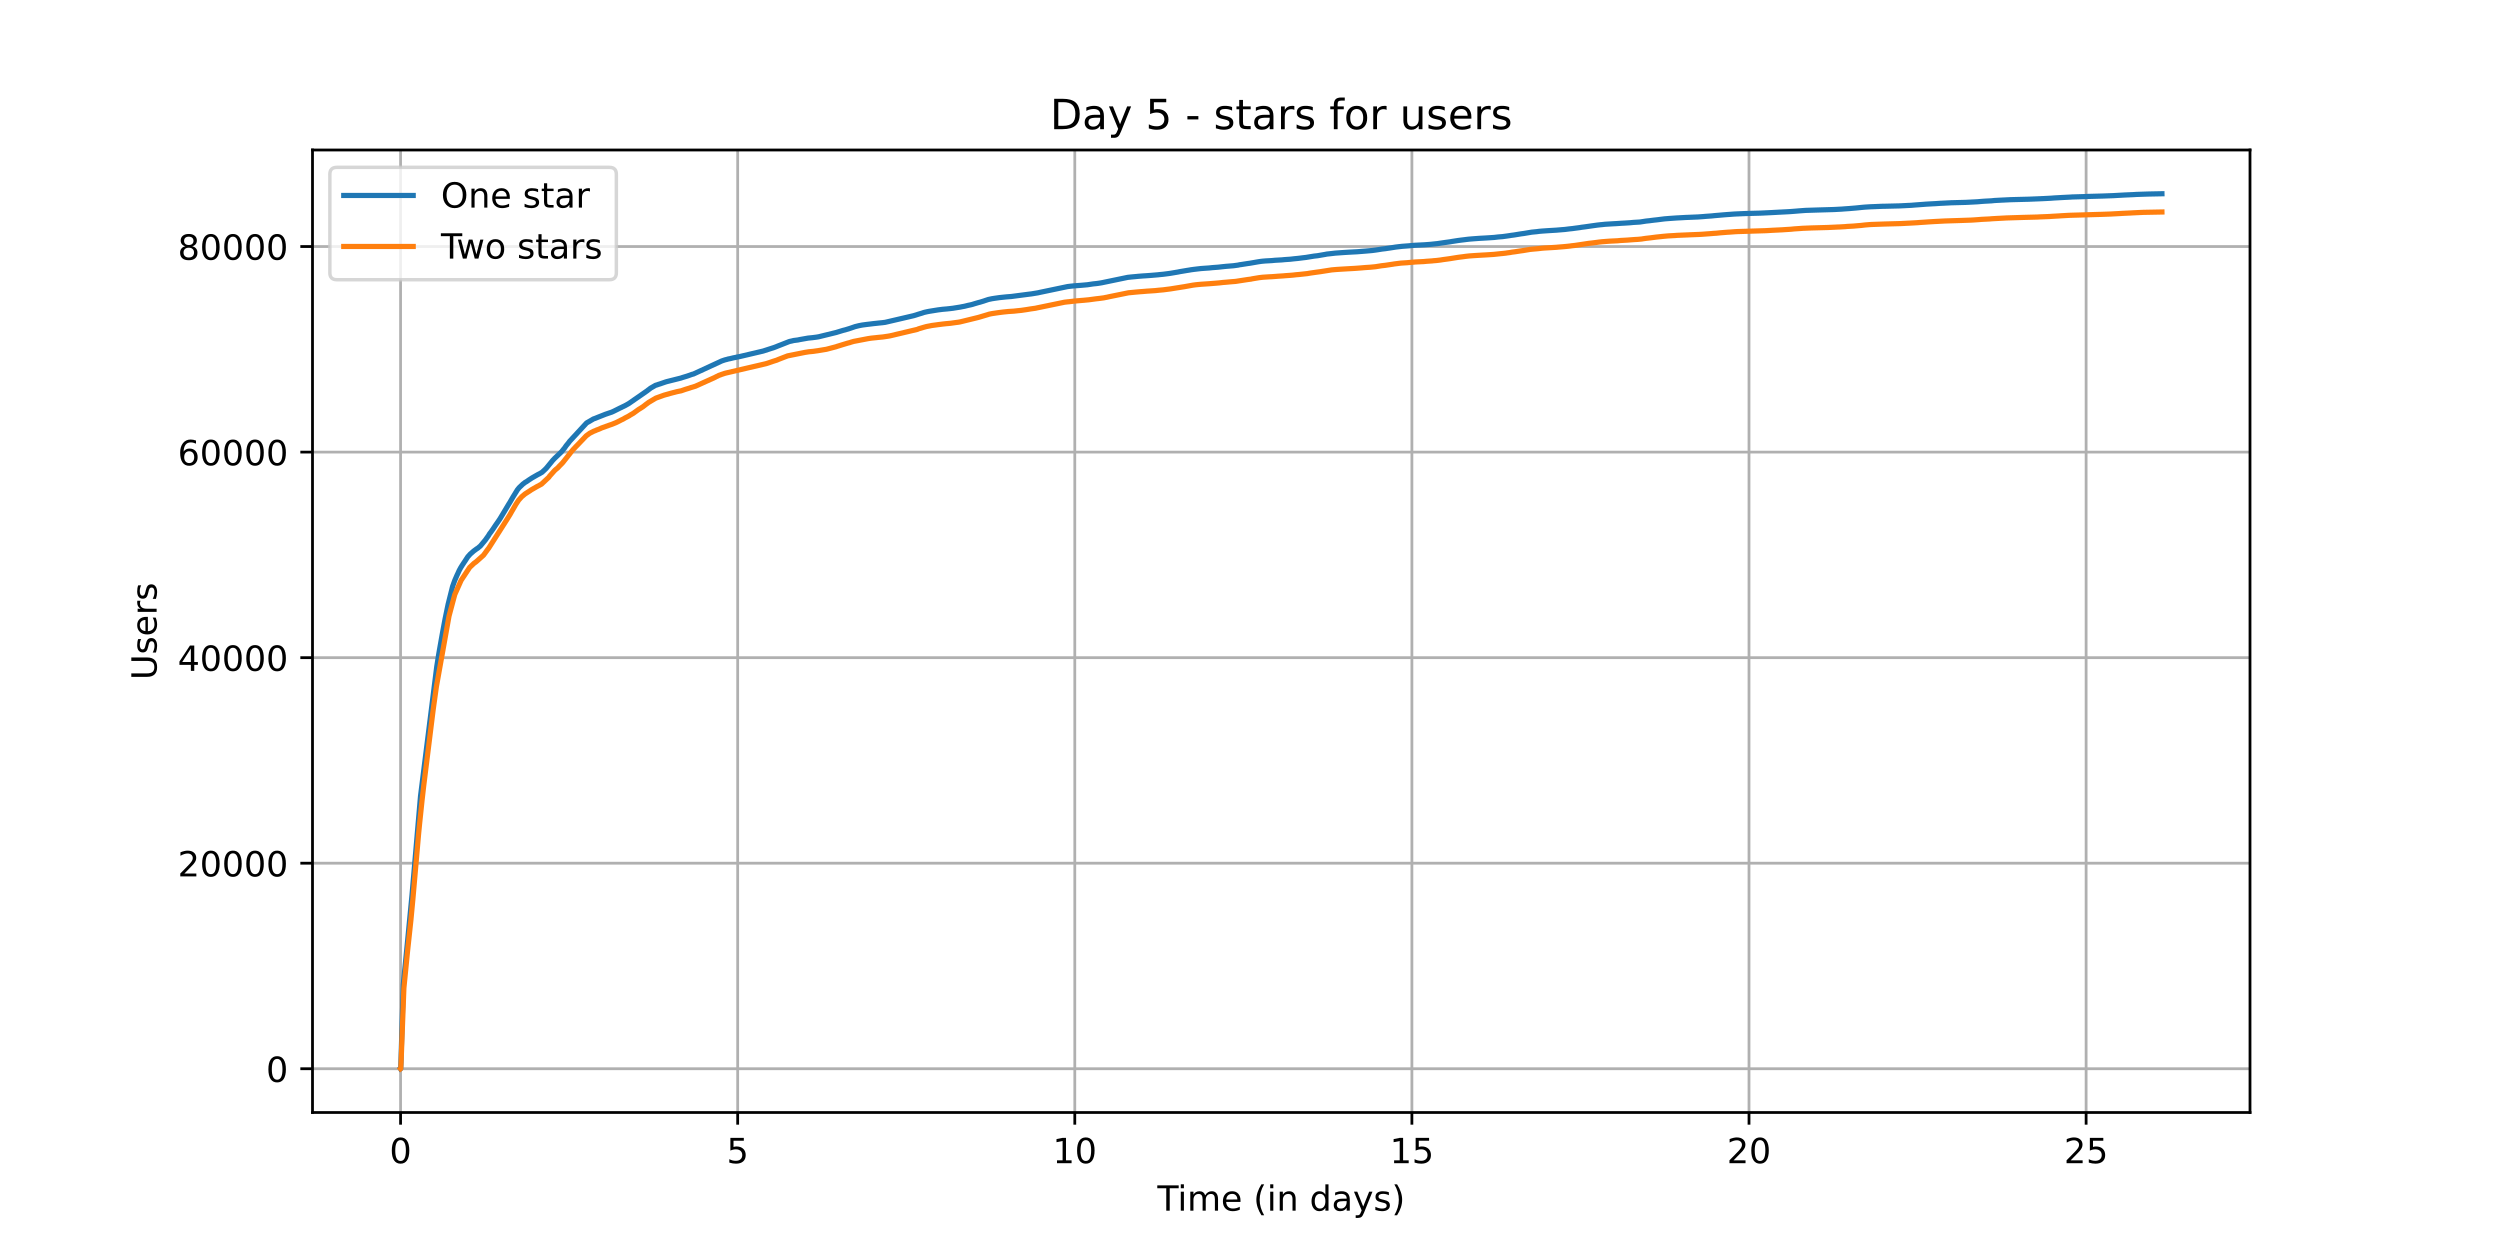 <?xml version="1.0" encoding="utf-8" standalone="no"?>
<!DOCTYPE svg PUBLIC "-//W3C//DTD SVG 1.1//EN"
  "http://www.w3.org/Graphics/SVG/1.1/DTD/svg11.dtd">
<!-- Created with matplotlib (https://matplotlib.org/) -->
<svg height="360pt" version="1.1" viewBox="0 0 720 360" width="720pt" xmlns="http://www.w3.org/2000/svg" xmlns:xlink="http://www.w3.org/1999/xlink">
 <defs>
  <style type="text/css">*{stroke-linecap:butt;stroke-linejoin:round;}</style>
 </defs>
 <g id="figure_1">
  <g id="patch_1">
   <path d="M 0 360 
L 720 360 
L 720 0 
L 0 0 
z
" style="fill:#ffffff;"/>
  </g>
  <g id="axes_1">
   <g id="patch_2">
    <path d="M 90 320.4 
L 648 320.4 
L 648 43.2 
L 90 43.2 
z
" style="fill:#ffffff;"/>
   </g>
   <g id="matplotlib.axis_1">
    <g id="xtick_1">
     <g id="line2d_1">
      <path clip-path="url(#p1c7a16e530)" d="M 115.364 320.4 
L 115.364 43.2 
" style="fill:none;stroke:#b0b0b0;stroke-linecap:square;stroke-width:0.8;"/>
     </g>
     <g id="line2d_2">
      <defs>
       <path d="M 0 0 
L 0 3.5 
" id="m816dfa9d46" style="stroke:#000000;stroke-width:0.8;"/>
      </defs>
      <g>
       <use style="stroke:#000000;stroke-width:0.8;" x="115.364" xlink:href="#m816dfa9d46" y="320.4"/>
      </g>
     </g>
     <g id="text_1">
      <!-- 0 -->
      <g transform="translate(112.182 334.998)scale(0.1 -0.1)">
       <defs>
        <path d="M 31.781 66.406 
Q 24.172 66.406 20.328 58.906 
Q 16.5 51.422 16.5 36.375 
Q 16.5 21.391 20.328 13.891 
Q 24.172 6.391 31.781 6.391 
Q 39.453 6.391 43.281 13.891 
Q 47.125 21.391 47.125 36.375 
Q 47.125 51.422 43.281 58.906 
Q 39.453 66.406 31.781 66.406 
z
M 31.781 74.219 
Q 44.047 74.219 50.516 64.516 
Q 56.984 54.828 56.984 36.375 
Q 56.984 17.969 50.516 8.266 
Q 44.047 -1.422 31.781 -1.422 
Q 19.531 -1.422 13.062 8.266 
Q 6.594 17.969 6.594 36.375 
Q 6.594 54.828 13.062 64.516 
Q 19.531 74.219 31.781 74.219 
z
" id="DejaVuSans-48"/>
       </defs>
       <use xlink:href="#DejaVuSans-48"/>
      </g>
     </g>
    </g>
    <g id="xtick_2">
     <g id="line2d_3">
      <path clip-path="url(#p1c7a16e530)" d="M 212.451 320.4 
L 212.451 43.2 
" style="fill:none;stroke:#b0b0b0;stroke-linecap:square;stroke-width:0.8;"/>
     </g>
     <g id="line2d_4">
      <g>
       <use style="stroke:#000000;stroke-width:0.8;" x="212.451" xlink:href="#m816dfa9d46" y="320.4"/>
      </g>
     </g>
     <g id="text_2">
      <!-- 5 -->
      <g transform="translate(209.27 334.998)scale(0.1 -0.1)">
       <defs>
        <path d="M 10.797 72.906 
L 49.516 72.906 
L 49.516 64.594 
L 19.828 64.594 
L 19.828 46.734 
Q 21.969 47.469 24.109 47.828 
Q 26.266 48.188 28.422 48.188 
Q 40.625 48.188 47.75 41.5 
Q 54.891 34.812 54.891 23.391 
Q 54.891 11.625 47.562 5.094 
Q 40.234 -1.422 26.906 -1.422 
Q 22.312 -1.422 17.547 -0.641 
Q 12.797 0.141 7.719 1.703 
L 7.719 11.625 
Q 12.109 9.234 16.797 8.062 
Q 21.484 6.891 26.703 6.891 
Q 35.156 6.891 40.078 11.328 
Q 45.016 15.766 45.016 23.391 
Q 45.016 31 40.078 35.438 
Q 35.156 39.891 26.703 39.891 
Q 22.75 39.891 18.812 39.016 
Q 14.891 38.141 10.797 36.281 
z
" id="DejaVuSans-53"/>
       </defs>
       <use xlink:href="#DejaVuSans-53"/>
      </g>
     </g>
    </g>
    <g id="xtick_3">
     <g id="line2d_5">
      <path clip-path="url(#p1c7a16e530)" d="M 309.539 320.4 
L 309.539 43.2 
" style="fill:none;stroke:#b0b0b0;stroke-linecap:square;stroke-width:0.8;"/>
     </g>
     <g id="line2d_6">
      <g>
       <use style="stroke:#000000;stroke-width:0.8;" x="309.539" xlink:href="#m816dfa9d46" y="320.4"/>
      </g>
     </g>
     <g id="text_3">
      <!-- 10 -->
      <g transform="translate(303.176 334.998)scale(0.1 -0.1)">
       <defs>
        <path d="M 12.406 8.297 
L 28.516 8.297 
L 28.516 63.922 
L 10.984 60.406 
L 10.984 69.391 
L 28.422 72.906 
L 38.281 72.906 
L 38.281 8.297 
L 54.391 8.297 
L 54.391 0 
L 12.406 0 
z
" id="DejaVuSans-49"/>
       </defs>
       <use xlink:href="#DejaVuSans-49"/>
       <use x="63.623" xlink:href="#DejaVuSans-48"/>
      </g>
     </g>
    </g>
    <g id="xtick_4">
     <g id="line2d_7">
      <path clip-path="url(#p1c7a16e530)" d="M 406.626 320.4 
L 406.626 43.2 
" style="fill:none;stroke:#b0b0b0;stroke-linecap:square;stroke-width:0.8;"/>
     </g>
     <g id="line2d_8">
      <g>
       <use style="stroke:#000000;stroke-width:0.8;" x="406.626" xlink:href="#m816dfa9d46" y="320.4"/>
      </g>
     </g>
     <g id="text_4">
      <!-- 15 -->
      <g transform="translate(400.263 334.998)scale(0.1 -0.1)">
       <use xlink:href="#DejaVuSans-49"/>
       <use x="63.623" xlink:href="#DejaVuSans-53"/>
      </g>
     </g>
    </g>
    <g id="xtick_5">
     <g id="line2d_9">
      <path clip-path="url(#p1c7a16e530)" d="M 503.713 320.4 
L 503.713 43.2 
" style="fill:none;stroke:#b0b0b0;stroke-linecap:square;stroke-width:0.8;"/>
     </g>
     <g id="line2d_10">
      <g>
       <use style="stroke:#000000;stroke-width:0.8;" x="503.713" xlink:href="#m816dfa9d46" y="320.4"/>
      </g>
     </g>
     <g id="text_5">
      <!-- 20 -->
      <g transform="translate(497.351 334.998)scale(0.1 -0.1)">
       <defs>
        <path d="M 19.188 8.297 
L 53.609 8.297 
L 53.609 0 
L 7.328 0 
L 7.328 8.297 
Q 12.938 14.109 22.625 23.891 
Q 32.328 33.688 34.812 36.531 
Q 39.547 41.844 41.422 45.531 
Q 43.312 49.219 43.312 52.781 
Q 43.312 58.594 39.234 62.25 
Q 35.156 65.922 28.609 65.922 
Q 23.969 65.922 18.812 64.312 
Q 13.672 62.703 7.812 59.422 
L 7.812 69.391 
Q 13.766 71.781 18.938 73 
Q 24.125 74.219 28.422 74.219 
Q 39.75 74.219 46.484 68.547 
Q 53.219 62.891 53.219 53.422 
Q 53.219 48.922 51.531 44.891 
Q 49.859 40.875 45.406 35.406 
Q 44.188 33.984 37.641 27.219 
Q 31.109 20.453 19.188 8.297 
z
" id="DejaVuSans-50"/>
       </defs>
       <use xlink:href="#DejaVuSans-50"/>
       <use x="63.623" xlink:href="#DejaVuSans-48"/>
      </g>
     </g>
    </g>
    <g id="xtick_6">
     <g id="line2d_11">
      <path clip-path="url(#p1c7a16e530)" d="M 600.801 320.4 
L 600.801 43.2 
" style="fill:none;stroke:#b0b0b0;stroke-linecap:square;stroke-width:0.8;"/>
     </g>
     <g id="line2d_12">
      <g>
       <use style="stroke:#000000;stroke-width:0.8;" x="600.801" xlink:href="#m816dfa9d46" y="320.4"/>
      </g>
     </g>
     <g id="text_6">
      <!-- 25 -->
      <g transform="translate(594.438 334.998)scale(0.1 -0.1)">
       <use xlink:href="#DejaVuSans-50"/>
       <use x="63.623" xlink:href="#DejaVuSans-53"/>
      </g>
     </g>
    </g>
    <g id="text_7">
     <!-- Time (in days) -->
     <g transform="translate(333.327 348.677)scale(0.1 -0.1)">
      <defs>
       <path d="M -0.297 72.906 
L 61.375 72.906 
L 61.375 64.594 
L 35.5 64.594 
L 35.5 0 
L 25.594 0 
L 25.594 64.594 
L -0.297 64.594 
z
" id="DejaVuSans-84"/>
       <path d="M 9.422 54.688 
L 18.406 54.688 
L 18.406 0 
L 9.422 0 
z
M 9.422 75.984 
L 18.406 75.984 
L 18.406 64.594 
L 9.422 64.594 
z
" id="DejaVuSans-105"/>
       <path d="M 52 44.188 
Q 55.375 50.25 60.062 53.125 
Q 64.75 56 71.094 56 
Q 79.641 56 84.281 50.016 
Q 88.922 44.047 88.922 33.016 
L 88.922 0 
L 79.891 0 
L 79.891 32.719 
Q 79.891 40.578 77.094 44.375 
Q 74.312 48.188 68.609 48.188 
Q 61.625 48.188 57.562 43.547 
Q 53.516 38.922 53.516 30.906 
L 53.516 0 
L 44.484 0 
L 44.484 32.719 
Q 44.484 40.625 41.703 44.406 
Q 38.922 48.188 33.109 48.188 
Q 26.219 48.188 22.156 43.531 
Q 18.109 38.875 18.109 30.906 
L 18.109 0 
L 9.078 0 
L 9.078 54.688 
L 18.109 54.688 
L 18.109 46.188 
Q 21.188 51.219 25.484 53.609 
Q 29.781 56 35.688 56 
Q 41.656 56 45.828 52.969 
Q 50 49.953 52 44.188 
z
" id="DejaVuSans-109"/>
       <path d="M 56.203 29.594 
L 56.203 25.203 
L 14.891 25.203 
Q 15.484 15.922 20.484 11.062 
Q 25.484 6.203 34.422 6.203 
Q 39.594 6.203 44.453 7.469 
Q 49.312 8.734 54.109 11.281 
L 54.109 2.781 
Q 49.266 0.734 44.188 -0.344 
Q 39.109 -1.422 33.891 -1.422 
Q 20.797 -1.422 13.156 6.188 
Q 5.516 13.812 5.516 26.812 
Q 5.516 40.234 12.766 48.109 
Q 20.016 56 32.328 56 
Q 43.359 56 49.781 48.891 
Q 56.203 41.797 56.203 29.594 
z
M 47.219 32.234 
Q 47.125 39.594 43.094 43.984 
Q 39.062 48.391 32.422 48.391 
Q 24.906 48.391 20.391 44.141 
Q 15.875 39.891 15.188 32.172 
z
" id="DejaVuSans-101"/>
       <path id="DejaVuSans-32"/>
       <path d="M 31 75.875 
Q 24.469 64.656 21.281 53.656 
Q 18.109 42.672 18.109 31.391 
Q 18.109 20.125 21.312 9.062 
Q 24.516 -2 31 -13.188 
L 23.188 -13.188 
Q 15.875 -1.703 12.234 9.375 
Q 8.594 20.453 8.594 31.391 
Q 8.594 42.281 12.203 53.312 
Q 15.828 64.359 23.188 75.875 
z
" id="DejaVuSans-40"/>
       <path d="M 54.891 33.016 
L 54.891 0 
L 45.906 0 
L 45.906 32.719 
Q 45.906 40.484 42.875 44.328 
Q 39.844 48.188 33.797 48.188 
Q 26.516 48.188 22.312 43.547 
Q 18.109 38.922 18.109 30.906 
L 18.109 0 
L 9.078 0 
L 9.078 54.688 
L 18.109 54.688 
L 18.109 46.188 
Q 21.344 51.125 25.703 53.562 
Q 30.078 56 35.797 56 
Q 45.219 56 50.047 50.172 
Q 54.891 44.344 54.891 33.016 
z
" id="DejaVuSans-110"/>
       <path d="M 45.406 46.391 
L 45.406 75.984 
L 54.391 75.984 
L 54.391 0 
L 45.406 0 
L 45.406 8.203 
Q 42.578 3.328 38.25 0.953 
Q 33.938 -1.422 27.875 -1.422 
Q 17.969 -1.422 11.734 6.484 
Q 5.516 14.406 5.516 27.297 
Q 5.516 40.188 11.734 48.094 
Q 17.969 56 27.875 56 
Q 33.938 56 38.25 53.625 
Q 42.578 51.266 45.406 46.391 
z
M 14.797 27.297 
Q 14.797 17.391 18.875 11.75 
Q 22.953 6.109 30.078 6.109 
Q 37.203 6.109 41.297 11.75 
Q 45.406 17.391 45.406 27.297 
Q 45.406 37.203 41.297 42.844 
Q 37.203 48.484 30.078 48.484 
Q 22.953 48.484 18.875 42.844 
Q 14.797 37.203 14.797 27.297 
z
" id="DejaVuSans-100"/>
       <path d="M 34.281 27.484 
Q 23.391 27.484 19.188 25 
Q 14.984 22.516 14.984 16.5 
Q 14.984 11.719 18.141 8.906 
Q 21.297 6.109 26.703 6.109 
Q 34.188 6.109 38.703 11.406 
Q 43.219 16.703 43.219 25.484 
L 43.219 27.484 
z
M 52.203 31.203 
L 52.203 0 
L 43.219 0 
L 43.219 8.297 
Q 40.141 3.328 35.547 0.953 
Q 30.953 -1.422 24.312 -1.422 
Q 15.922 -1.422 10.953 3.297 
Q 6 8.016 6 15.922 
Q 6 25.141 12.172 29.828 
Q 18.359 34.516 30.609 34.516 
L 43.219 34.516 
L 43.219 35.406 
Q 43.219 41.609 39.141 45 
Q 35.062 48.391 27.688 48.391 
Q 23 48.391 18.547 47.266 
Q 14.109 46.141 10.016 43.891 
L 10.016 52.203 
Q 14.938 54.109 19.578 55.047 
Q 24.219 56 28.609 56 
Q 40.484 56 46.344 49.844 
Q 52.203 43.703 52.203 31.203 
z
" id="DejaVuSans-97"/>
       <path d="M 32.172 -5.078 
Q 28.375 -14.844 24.75 -17.812 
Q 21.141 -20.797 15.094 -20.797 
L 7.906 -20.797 
L 7.906 -13.281 
L 13.188 -13.281 
Q 16.891 -13.281 18.938 -11.516 
Q 21 -9.766 23.484 -3.219 
L 25.094 0.875 
L 2.984 54.688 
L 12.5 54.688 
L 29.594 11.922 
L 46.688 54.688 
L 56.203 54.688 
z
" id="DejaVuSans-121"/>
       <path d="M 44.281 53.078 
L 44.281 44.578 
Q 40.484 46.531 36.375 47.5 
Q 32.281 48.484 27.875 48.484 
Q 21.188 48.484 17.844 46.438 
Q 14.5 44.391 14.5 40.281 
Q 14.5 37.156 16.891 35.375 
Q 19.281 33.594 26.516 31.984 
L 29.594 31.297 
Q 39.156 29.25 43.188 25.516 
Q 47.219 21.781 47.219 15.094 
Q 47.219 7.469 41.188 3.016 
Q 35.156 -1.422 24.609 -1.422 
Q 20.219 -1.422 15.453 -0.562 
Q 10.688 0.297 5.422 2 
L 5.422 11.281 
Q 10.406 8.688 15.234 7.391 
Q 20.062 6.109 24.812 6.109 
Q 31.156 6.109 34.562 8.281 
Q 37.984 10.453 37.984 14.406 
Q 37.984 18.062 35.516 20.016 
Q 33.062 21.969 24.703 23.781 
L 21.578 24.516 
Q 13.234 26.266 9.516 29.906 
Q 5.812 33.547 5.812 39.891 
Q 5.812 47.609 11.281 51.797 
Q 16.75 56 26.812 56 
Q 31.781 56 36.172 55.266 
Q 40.578 54.547 44.281 53.078 
z
" id="DejaVuSans-115"/>
       <path d="M 8.016 75.875 
L 15.828 75.875 
Q 23.141 64.359 26.781 53.312 
Q 30.422 42.281 30.422 31.391 
Q 30.422 20.453 26.781 9.375 
Q 23.141 -1.703 15.828 -13.188 
L 8.016 -13.188 
Q 14.5 -2 17.703 9.062 
Q 20.906 20.125 20.906 31.391 
Q 20.906 42.672 17.703 53.656 
Q 14.5 64.656 8.016 75.875 
z
" id="DejaVuSans-41"/>
      </defs>
      <use xlink:href="#DejaVuSans-84"/>
      <use x="57.959" xlink:href="#DejaVuSans-105"/>
      <use x="85.742" xlink:href="#DejaVuSans-109"/>
      <use x="183.154" xlink:href="#DejaVuSans-101"/>
      <use x="244.678" xlink:href="#DejaVuSans-32"/>
      <use x="276.465" xlink:href="#DejaVuSans-40"/>
      <use x="315.479" xlink:href="#DejaVuSans-105"/>
      <use x="343.262" xlink:href="#DejaVuSans-110"/>
      <use x="406.641" xlink:href="#DejaVuSans-32"/>
      <use x="438.428" xlink:href="#DejaVuSans-100"/>
      <use x="501.904" xlink:href="#DejaVuSans-97"/>
      <use x="563.184" xlink:href="#DejaVuSans-121"/>
      <use x="622.363" xlink:href="#DejaVuSans-115"/>
      <use x="674.463" xlink:href="#DejaVuSans-41"/>
     </g>
    </g>
   </g>
   <g id="matplotlib.axis_2">
    <g id="ytick_1">
     <g id="line2d_13">
      <path clip-path="url(#p1c7a16e530)" d="M 90 307.8 
L 648 307.8 
" style="fill:none;stroke:#b0b0b0;stroke-linecap:square;stroke-width:0.8;"/>
     </g>
     <g id="line2d_14">
      <defs>
       <path d="M 0 0 
L -3.5 0 
" id="m4d53b24091" style="stroke:#000000;stroke-width:0.8;"/>
      </defs>
      <g>
       <use style="stroke:#000000;stroke-width:0.8;" x="90" xlink:href="#m4d53b24091" y="307.8"/>
      </g>
     </g>
     <g id="text_8">
      <!-- 0 -->
      <g transform="translate(76.638 311.599)scale(0.1 -0.1)">
       <use xlink:href="#DejaVuSans-48"/>
      </g>
     </g>
    </g>
    <g id="ytick_2">
     <g id="line2d_15">
      <path clip-path="url(#p1c7a16e530)" d="M 90 248.601 
L 648 248.601 
" style="fill:none;stroke:#b0b0b0;stroke-linecap:square;stroke-width:0.8;"/>
     </g>
     <g id="line2d_16">
      <g>
       <use style="stroke:#000000;stroke-width:0.8;" x="90" xlink:href="#m4d53b24091" y="248.601"/>
      </g>
     </g>
     <g id="text_9">
      <!-- 20000 -->
      <g transform="translate(51.188 252.401)scale(0.1 -0.1)">
       <use xlink:href="#DejaVuSans-50"/>
       <use x="63.623" xlink:href="#DejaVuSans-48"/>
       <use x="127.246" xlink:href="#DejaVuSans-48"/>
       <use x="190.869" xlink:href="#DejaVuSans-48"/>
       <use x="254.492" xlink:href="#DejaVuSans-48"/>
      </g>
     </g>
    </g>
    <g id="ytick_3">
     <g id="line2d_17">
      <path clip-path="url(#p1c7a16e530)" d="M 90 189.403 
L 648 189.403 
" style="fill:none;stroke:#b0b0b0;stroke-linecap:square;stroke-width:0.8;"/>
     </g>
     <g id="line2d_18">
      <g>
       <use style="stroke:#000000;stroke-width:0.8;" x="90" xlink:href="#m4d53b24091" y="189.403"/>
      </g>
     </g>
     <g id="text_10">
      <!-- 40000 -->
      <g transform="translate(51.188 193.202)scale(0.1 -0.1)">
       <defs>
        <path d="M 37.797 64.312 
L 12.891 25.391 
L 37.797 25.391 
z
M 35.203 72.906 
L 47.609 72.906 
L 47.609 25.391 
L 58.016 25.391 
L 58.016 17.188 
L 47.609 17.188 
L 47.609 0 
L 37.797 0 
L 37.797 17.188 
L 4.891 17.188 
L 4.891 26.703 
z
" id="DejaVuSans-52"/>
       </defs>
       <use xlink:href="#DejaVuSans-52"/>
       <use x="63.623" xlink:href="#DejaVuSans-48"/>
       <use x="127.246" xlink:href="#DejaVuSans-48"/>
       <use x="190.869" xlink:href="#DejaVuSans-48"/>
       <use x="254.492" xlink:href="#DejaVuSans-48"/>
      </g>
     </g>
    </g>
    <g id="ytick_4">
     <g id="line2d_19">
      <path clip-path="url(#p1c7a16e530)" d="M 90 130.204 
L 648 130.204 
" style="fill:none;stroke:#b0b0b0;stroke-linecap:square;stroke-width:0.8;"/>
     </g>
     <g id="line2d_20">
      <g>
       <use style="stroke:#000000;stroke-width:0.8;" x="90" xlink:href="#m4d53b24091" y="130.204"/>
      </g>
     </g>
     <g id="text_11">
      <!-- 60000 -->
      <g transform="translate(51.188 134.003)scale(0.1 -0.1)">
       <defs>
        <path d="M 33.016 40.375 
Q 26.375 40.375 22.484 35.828 
Q 18.609 31.297 18.609 23.391 
Q 18.609 15.531 22.484 10.953 
Q 26.375 6.391 33.016 6.391 
Q 39.656 6.391 43.531 10.953 
Q 47.406 15.531 47.406 23.391 
Q 47.406 31.297 43.531 35.828 
Q 39.656 40.375 33.016 40.375 
z
M 52.594 71.297 
L 52.594 62.312 
Q 48.875 64.062 45.094 64.984 
Q 41.312 65.922 37.594 65.922 
Q 27.828 65.922 22.672 59.328 
Q 17.531 52.734 16.797 39.406 
Q 19.672 43.656 24.016 45.922 
Q 28.375 48.188 33.594 48.188 
Q 44.578 48.188 50.953 41.516 
Q 57.328 34.859 57.328 23.391 
Q 57.328 12.156 50.688 5.359 
Q 44.047 -1.422 33.016 -1.422 
Q 20.359 -1.422 13.672 8.266 
Q 6.984 17.969 6.984 36.375 
Q 6.984 53.656 15.188 63.938 
Q 23.391 74.219 37.203 74.219 
Q 40.922 74.219 44.703 73.484 
Q 48.484 72.75 52.594 71.297 
z
" id="DejaVuSans-54"/>
       </defs>
       <use xlink:href="#DejaVuSans-54"/>
       <use x="63.623" xlink:href="#DejaVuSans-48"/>
       <use x="127.246" xlink:href="#DejaVuSans-48"/>
       <use x="190.869" xlink:href="#DejaVuSans-48"/>
       <use x="254.492" xlink:href="#DejaVuSans-48"/>
      </g>
     </g>
    </g>
    <g id="ytick_5">
     <g id="line2d_21">
      <path clip-path="url(#p1c7a16e530)" d="M 90 71.005 
L 648 71.005 
" style="fill:none;stroke:#b0b0b0;stroke-linecap:square;stroke-width:0.8;"/>
     </g>
     <g id="line2d_22">
      <g>
       <use style="stroke:#000000;stroke-width:0.8;" x="90" xlink:href="#m4d53b24091" y="71.005"/>
      </g>
     </g>
     <g id="text_12">
      <!-- 80000 -->
      <g transform="translate(51.188 74.804)scale(0.1 -0.1)">
       <defs>
        <path d="M 31.781 34.625 
Q 24.75 34.625 20.719 30.859 
Q 16.703 27.094 16.703 20.516 
Q 16.703 13.922 20.719 10.156 
Q 24.75 6.391 31.781 6.391 
Q 38.812 6.391 42.859 10.172 
Q 46.922 13.969 46.922 20.516 
Q 46.922 27.094 42.891 30.859 
Q 38.875 34.625 31.781 34.625 
z
M 21.922 38.812 
Q 15.578 40.375 12.031 44.719 
Q 8.5 49.078 8.5 55.328 
Q 8.5 64.062 14.719 69.141 
Q 20.953 74.219 31.781 74.219 
Q 42.672 74.219 48.875 69.141 
Q 55.078 64.062 55.078 55.328 
Q 55.078 49.078 51.531 44.719 
Q 48 40.375 41.703 38.812 
Q 48.828 37.156 52.797 32.312 
Q 56.781 27.484 56.781 20.516 
Q 56.781 9.906 50.312 4.234 
Q 43.844 -1.422 31.781 -1.422 
Q 19.734 -1.422 13.25 4.234 
Q 6.781 9.906 6.781 20.516 
Q 6.781 27.484 10.781 32.312 
Q 14.797 37.156 21.922 38.812 
z
M 18.312 54.391 
Q 18.312 48.734 21.844 45.562 
Q 25.391 42.391 31.781 42.391 
Q 38.141 42.391 41.719 45.562 
Q 45.312 48.734 45.312 54.391 
Q 45.312 60.062 41.719 63.234 
Q 38.141 66.406 31.781 66.406 
Q 25.391 66.406 21.844 63.234 
Q 18.312 60.062 18.312 54.391 
z
" id="DejaVuSans-56"/>
       </defs>
       <use xlink:href="#DejaVuSans-56"/>
       <use x="63.623" xlink:href="#DejaVuSans-48"/>
       <use x="127.246" xlink:href="#DejaVuSans-48"/>
       <use x="190.869" xlink:href="#DejaVuSans-48"/>
       <use x="254.492" xlink:href="#DejaVuSans-48"/>
      </g>
     </g>
    </g>
    <g id="text_13">
     <!-- Users -->
     <g transform="translate(45.108 195.801)rotate(-90)scale(0.1 -0.1)">
      <defs>
       <path d="M 8.688 72.906 
L 18.609 72.906 
L 18.609 28.609 
Q 18.609 16.891 22.844 11.734 
Q 27.094 6.594 36.625 6.594 
Q 46.094 6.594 50.344 11.734 
Q 54.594 16.891 54.594 28.609 
L 54.594 72.906 
L 64.5 72.906 
L 64.5 27.391 
Q 64.5 13.141 57.438 5.859 
Q 50.391 -1.422 36.625 -1.422 
Q 22.797 -1.422 15.734 5.859 
Q 8.688 13.141 8.688 27.391 
z
" id="DejaVuSans-85"/>
       <path d="M 41.109 46.297 
Q 39.594 47.172 37.812 47.578 
Q 36.031 48 33.891 48 
Q 26.266 48 22.188 43.047 
Q 18.109 38.094 18.109 28.812 
L 18.109 0 
L 9.078 0 
L 9.078 54.688 
L 18.109 54.688 
L 18.109 46.188 
Q 20.953 51.172 25.484 53.578 
Q 30.031 56 36.531 56 
Q 37.453 56 38.578 55.875 
Q 39.703 55.766 41.062 55.516 
z
" id="DejaVuSans-114"/>
      </defs>
      <use xlink:href="#DejaVuSans-85"/>
      <use x="73.193" xlink:href="#DejaVuSans-115"/>
      <use x="125.293" xlink:href="#DejaVuSans-101"/>
      <use x="186.816" xlink:href="#DejaVuSans-114"/>
      <use x="227.93" xlink:href="#DejaVuSans-115"/>
     </g>
    </g>
   </g>
   <g id="line2d_23">
    <path clip-path="url(#p1c7a16e530)" d="M 115.364 307.8 
L 115.391 307.785 
L 115.445 306.616 
L 116.152 283.546 
L 117.429 270.558 
L 118.656 257.81 
L 121.111 229.288 
L 125.78 192.031 
L 126.322 188.595 
L 126.487 187.638 
L 127.275 183.178 
L 127.635 181.201 
L 128.155 178.395 
L 129.049 174.073 
L 130.334 168.932 
L 130.574 168.257 
L 130.975 167.15 
L 131.643 165.608 
L 131.697 165.501 
L 131.884 165.107 
L 132.231 164.338 
L 132.365 164.086 
L 132.638 163.577 
L 133.086 162.849 
L 134.77 160.289 
L 134.868 160.2 
L 135.188 159.845 
L 135.442 159.552 
L 135.642 159.392 
L 136.416 158.705 
L 137.357 158.015 
L 137.558 157.906 
L 138.132 157.42 
L 138.333 157.264 
L 139.816 155.479 
L 140.137 155.02 
L 140.671 154.277 
L 140.992 153.732 
L 141.366 153.253 
L 141.767 152.682 
L 141.941 152.436 
L 142.729 151.252 
L 143.237 150.527 
L 143.517 150.127 
L 144.012 149.387 
L 144.186 149.097 
L 146.644 144.995 
L 146.791 144.776 
L 147.7 143.198 
L 149.023 141.052 
L 149.263 140.765 
L 149.504 140.457 
L 150.613 139.403 
L 151.014 139.11 
L 151.241 138.918 
L 151.602 138.729 
L 152.35 138.205 
L 152.938 137.826 
L 153.205 137.651 
L 154.782 136.745 
L 155.09 136.577 
L 155.29 136.491 
L 156.105 136.017 
L 157.094 135.097 
L 157.415 134.756 
L 158.911 132.93 
L 159.112 132.67 
L 159.766 131.977 
L 161.704 130.13 
L 162.4 129.257 
L 162.574 129.067 
L 163.041 128.378 
L 163.282 128.088 
L 163.683 127.602 
L 164.071 127.078 
L 168.936 121.812 
L 170.607 120.842 
L 170.874 120.673 
L 171.289 120.528 
L 171.583 120.418 
L 172.171 120.176 
L 174.429 119.285 
L 174.749 119.181 
L 175.178 119.03 
L 176.168 118.699 
L 176.517 118.539 
L 176.758 118.429 
L 178.698 117.458 
L 178.925 117.364 
L 179.112 117.26 
L 179.78 116.943 
L 179.994 116.837 
L 181.064 116.239 
L 186.437 112.512 
L 186.784 112.225 
L 187.038 112.065 
L 187.292 111.835 
L 188.803 110.964 
L 189.204 110.855 
L 189.632 110.695 
L 190.006 110.588 
L 190.26 110.503 
L 190.568 110.393 
L 191.704 110.002 
L 192.078 109.893 
L 196.1 108.883 
L 196.528 108.733 
L 197.931 108.306 
L 199.308 107.818 
L 199.735 107.708 
L 207.516 104.118 
L 207.85 103.961 
L 208.786 103.644 
L 209.414 103.488 
L 209.762 103.381 
L 210.203 103.307 
L 210.644 103.197 
L 211.245 103.052 
L 211.807 102.946 
L 212.394 102.807 
L 213.01 102.697 
L 219.768 101.108 
L 222.965 100.072 
L 223.62 99.823 
L 223.793 99.746 
L 224.382 99.512 
L 224.596 99.435 
L 227.258 98.385 
L 227.645 98.281 
L 227.913 98.234 
L 228.568 98.071 
L 229.812 97.911 
L 230.306 97.801 
L 232.752 97.369 
L 233.875 97.26 
L 235.091 97.106 
L 235.759 96.996 
L 240.894 95.738 
L 241.148 95.653 
L 242.471 95.253 
L 242.832 95.143 
L 243.446 94.99 
L 244.703 94.605 
L 245.104 94.472 
L 246.026 94.152 
L 246.294 94.06 
L 246.735 93.954 
L 247.336 93.803 
L 247.885 93.696 
L 248.353 93.607 
L 249.609 93.439 
L 250.544 93.329 
L 250.919 93.282 
L 251.787 93.175 
L 252.134 93.143 
L 253.123 93.033 
L 254.059 92.941 
L 254.927 92.832 
L 263.12 90.92 
L 263.922 90.68 
L 264.243 90.57 
L 264.617 90.452 
L 265.432 90.212 
L 265.74 90.112 
L 266.007 90.014 
L 266.434 89.907 
L 266.996 89.78 
L 267.543 89.671 
L 269.494 89.354 
L 270.189 89.244 
L 271.434 89.084 
L 272.676 88.975 
L 273.678 88.868 
L 274.534 88.765 
L 274.734 88.726 
L 276.552 88.439 
L 277.059 88.333 
L 277.327 88.285 
L 277.781 88.202 
L 278.222 88.093 
L 278.85 87.936 
L 279.358 87.832 
L 279.652 87.767 
L 280.067 87.661 
L 280.441 87.539 
L 281.87 87.116 
L 282.164 87.051 
L 283.367 86.681 
L 283.648 86.58 
L 284.65 86.249 
L 285.158 86.142 
L 285.666 86.033 
L 286.361 85.923 
L 287.844 85.71 
L 288.886 85.601 
L 289.822 85.503 
L 291.238 85.393 
L 296.624 84.689 
L 296.973 84.653 
L 298.924 84.331 
L 299.405 84.221 
L 307.452 82.537 
L 308.347 82.428 
L 309.35 82.321 
L 310.82 82.212 
L 311.141 82.188 
L 311.944 82.12 
L 313.175 82.01 
L 314.806 81.765 
L 315.848 81.658 
L 316.222 81.608 
L 316.93 81.498 
L 317.371 81.421 
L 324.763 79.885 
L 325.806 79.77 
L 327.009 79.66 
L 327.891 79.574 
L 329.241 79.465 
L 329.922 79.426 
L 331.432 79.317 
L 332.234 79.249 
L 333.49 79.142 
L 333.851 79.098 
L 335 78.988 
L 336.19 78.834 
L 337.005 78.725 
L 339.224 78.349 
L 339.759 78.239 
L 341.844 77.887 
L 342.54 77.778 
L 342.994 77.695 
L 343.81 77.585 
L 344.892 77.455 
L 345.841 77.345 
L 346.617 77.286 
L 348.207 77.177 
L 349.156 77.076 
L 350.64 76.966 
L 350.974 76.937 
L 352.057 76.813 
L 353.153 76.703 
L 353.928 76.641 
L 355.238 76.531 
L 356.574 76.351 
L 357.028 76.244 
L 357.389 76.203 
L 359.193 75.919 
L 359.982 75.809 
L 362.429 75.383 
L 363.164 75.276 
L 363.539 75.232 
L 364.367 75.158 
L 366.305 75.048 
L 367.2 74.96 
L 369.138 74.85 
L 370.02 74.764 
L 371.61 74.655 
L 372.692 74.53 
L 373.775 74.424 
L 374.149 74.38 
L 374.977 74.276 
L 375.218 74.243 
L 376.14 74.137 
L 376.581 74.063 
L 378.438 73.761 
L 379.428 73.651 
L 381.634 73.272 
L 382.169 73.163 
L 382.503 73.133 
L 383.479 73.024 
L 384.535 72.9 
L 386.072 72.79 
L 386.834 72.734 
L 388.558 72.627 
L 388.865 72.612 
L 390.91 72.503 
L 391.725 72.435 
L 393.128 72.325 
L 393.943 72.257 
L 395.133 72.151 
L 395.507 72.103 
L 396.322 71.994 
L 398.019 71.727 
L 398.941 71.621 
L 399.369 71.553 
L 400.144 71.443 
L 401.962 71.156 
L 402.87 71.047 
L 403.859 70.937 
L 405.329 70.828 
L 405.65 70.804 
L 406.799 70.694 
L 407.587 70.632 
L 409.846 70.523 
L 410.541 70.481 
L 411.971 70.372 
L 412.919 70.271 
L 413.962 70.162 
L 415.458 69.94 
L 416.22 69.83 
L 417.543 69.652 
L 418.158 69.543 
L 419.869 69.274 
L 420.684 69.167 
L 421.045 69.123 
L 421.9 69.019 
L 422.14 68.984 
L 423.089 68.874 
L 423.891 68.806 
L 425.334 68.696 
L 426.083 68.643 
L 428.034 68.534 
L 428.742 68.489 
L 430.36 68.38 
L 431.429 68.252 
L 432.738 68.143 
L 434.008 67.971 
L 434.743 67.865 
L 435.17 67.791 
L 436.026 67.681 
L 438.057 67.347 
L 438.899 67.237 
L 441.105 66.864 
L 442.175 66.758 
L 442.509 66.728 
L 443.338 66.619 
L 444.153 66.548 
L 445.743 66.438 
L 446.451 66.394 
L 448.242 66.287 
L 448.576 66.257 
L 449.885 66.148 
L 450.687 66.083 
L 451.903 65.929 
L 452.932 65.822 
L 453.186 65.784 
L 453.974 65.677 
L 454.202 65.651 
L 455.017 65.541 
L 455.471 65.458 
L 456.34 65.349 
L 457.797 65.142 
L 458.559 65.032 
L 459.989 64.831 
L 460.952 64.721 
L 461.273 64.698 
L 462.262 64.588 
L 462.97 64.544 
L 464.801 64.434 
L 465.469 64.399 
L 467.113 64.289 
L 467.754 64.259 
L 469.451 64.15 
L 470.347 64.061 
L 472.162 63.952 
L 472.389 63.928 
L 474.099 63.665 
L 475.168 63.555 
L 475.422 63.514 
L 476.317 63.404 
L 477.36 63.289 
L 478.215 63.179 
L 479.365 63.034 
L 480.715 62.925 
L 481.451 62.874 
L 482.988 62.765 
L 483.629 62.735 
L 485.54 62.626 
L 486.142 62.605 
L 488.761 62.495 
L 489.055 62.484 
L 490.525 62.374 
L 491.353 62.303 
L 492.903 62.193 
L 493.839 62.096 
L 495.135 61.986 
L 495.964 61.912 
L 497.287 61.803 
L 498.009 61.755 
L 499.466 61.646 
L 500.121 61.613 
L 502.62 61.504 
L 502.914 61.492 
L 506.937 61.382 
L 507.578 61.353 
L 509.877 61.243 
L 510.545 61.208 
L 512.549 61.098 
L 512.843 61.086 
L 514.941 60.977 
L 515.636 60.935 
L 517.04 60.826 
L 517.869 60.755 
L 519.286 60.645 
L 520.034 60.592 
L 523.455 60.483 
L 524.043 60.465 
L 527.798 60.355 
L 528.413 60.332 
L 530.444 60.222 
L 531.246 60.157 
L 532.769 60.053 
L 532.997 60.03 
L 534.32 59.92 
L 535.202 59.834 
L 536.258 59.725 
L 537.099 59.651 
L 538.877 59.541 
L 539.465 59.524 
L 542.044 59.414 
L 542.578 59.408 
L 546.962 59.299 
L 547.59 59.272 
L 549.728 59.162 
L 550.357 59.136 
L 551.68 59.026 
L 552.441 58.97 
L 553.911 58.861 
L 554.7 58.798 
L 556.638 58.689 
L 557.279 58.659 
L 558.883 58.55 
L 559.511 58.523 
L 561.636 58.414 
L 561.943 58.396 
L 566.06 58.286 
L 566.701 58.257 
L 568.813 58.147 
L 569.481 58.112 
L 570.764 58.002 
L 571.512 57.949 
L 573.531 57.839 
L 574.467 57.742 
L 576.473 57.635 
L 576.767 57.623 
L 578.958 57.514 
L 579.546 57.496 
L 583.689 57.387 
L 584.251 57.375 
L 586.977 57.265 
L 588.647 57.191 
L 590.732 57.082 
L 591.534 57.017 
L 593.499 56.907 
L 594.181 56.869 
L 596.373 56.759 
L 596.707 56.729 
L 600.436 56.62 
L 601.118 56.581 
L 605.114 56.472 
L 605.702 56.454 
L 608.642 56.345 
L 609.337 56.303 
L 611.355 56.194 
L 612.037 56.155 
L 614.51 56.046 
L 615.232 55.998 
L 618.467 55.889 
L 619.041 55.874 
L 622.636 55.8 
L 622.636 55.8 
" style="fill:none;stroke:#1f77b4;stroke-linecap:square;stroke-width:1.5;"/>
   </g>
   <g id="line2d_24">
    <path clip-path="url(#p1c7a16e530)" d="M 115.364 307.8 
L 115.418 307.756 
L 115.506 306.068 
L 116.321 284.559 
L 117.369 273.983 
L 118.344 264.925 
L 118.91 258.937 
L 120.551 240.219 
L 120.857 237.105 
L 121.578 230.226 
L 121.592 230.128 
L 122.033 226.251 
L 124.692 204.874 
L 124.9 203.314 
L 125.687 197.708 
L 129.316 177.43 
L 129.316 177.43 
L 130.97 171.237 
L 132.798 167.144 
L 135.282 163.385 
L 135.549 163.148 
L 136.522 162.224 
L 136.976 161.905 
L 137.163 161.76 
L 139.255 159.895 
L 140.484 158.199 
L 140.711 157.927 
L 146.177 149.328 
L 146.765 148.381 
L 146.898 148.165 
L 147.5 147.096 
L 147.606 146.928 
L 148.582 145.234 
L 148.849 144.835 
L 149.357 144.062 
L 150.252 143.062 
L 151.028 142.411 
L 151.215 142.254 
L 151.829 141.86 
L 152.364 141.517 
L 152.551 141.398 
L 153.032 141.064 
L 154.635 140.14 
L 155.931 139.445 
L 158.083 137.429 
L 158.297 137.106 
L 159.071 136.248 
L 159.606 135.644 
L 159.807 135.431 
L 160.074 135.197 
L 160.581 134.792 
L 160.889 134.469 
L 161.17 134.155 
L 161.691 133.637 
L 162.025 133.285 
L 164.418 130.263 
L 164.525 130.1 
L 165.073 129.458 
L 165.394 129.124 
L 165.795 128.688 
L 165.928 128.549 
L 166.316 128.162 
L 168.829 125.521 
L 169.832 124.787 
L 170.634 124.382 
L 171.008 124.189 
L 171.449 124.027 
L 171.89 123.819 
L 172.291 123.68 
L 172.865 123.44 
L 173.213 123.272 
L 173.52 123.162 
L 174.349 122.869 
L 174.643 122.754 
L 175.03 122.626 
L 175.298 122.517 
L 176.248 122.194 
L 176.785 121.975 
L 177.388 121.73 
L 177.749 121.555 
L 178.564 121.146 
L 178.872 120.975 
L 179.112 120.871 
L 179.513 120.673 
L 180.034 120.362 
L 180.89 119.924 
L 181.037 119.826 
L 181.251 119.726 
L 181.451 119.569 
L 182.32 119.072 
L 182.547 118.921 
L 182.935 118.634 
L 183.884 117.947 
L 184.566 117.526 
L 185.154 117.148 
L 185.515 116.875 
L 186.023 116.47 
L 186.464 116.153 
L 186.784 115.907 
L 188.883 114.658 
L 189.712 114.362 
L 191.249 113.806 
L 193.227 113.252 
L 193.895 113.075 
L 194.35 112.965 
L 194.684 112.871 
L 195.125 112.764 
L 195.633 112.66 
L 196.167 112.554 
L 197.356 112.142 
L 198.639 111.752 
L 198.92 111.642 
L 200.297 111.228 
L 205.938 108.676 
L 206.246 108.499 
L 206.714 108.291 
L 206.941 108.158 
L 207.195 108.055 
L 207.436 107.984 
L 207.676 107.877 
L 208.732 107.522 
L 209.16 107.412 
L 220.545 104.757 
L 220.893 104.654 
L 221.227 104.544 
L 222.189 104.219 
L 222.617 104.068 
L 223.74 103.712 
L 224.074 103.559 
L 226.08 102.78 
L 226.361 102.676 
L 226.83 102.493 
L 231.83 101.49 
L 232.512 101.383 
L 232.939 101.312 
L 234.075 101.205 
L 234.449 101.158 
L 235.131 101.054 
L 235.372 101.028 
L 237.323 100.705 
L 237.994 100.596 
L 240.827 99.853 
L 241.108 99.743 
L 241.482 99.634 
L 242.738 99.243 
L 242.979 99.172 
L 243.794 98.926 
L 244.141 98.82 
L 244.796 98.651 
L 245.09 98.544 
L 245.866 98.322 
L 250.01 97.526 
L 250.705 97.417 
L 251.066 97.372 
L 252.121 97.263 
L 253.097 97.156 
L 254.246 97.047 
L 255.731 96.828 
L 256.332 96.724 
L 256.626 96.656 
L 264.203 94.859 
L 264.55 94.699 
L 266.1 94.241 
L 266.795 94.051 
L 267.343 93.942 
L 267.797 93.859 
L 268.319 93.749 
L 269.574 93.581 
L 270.323 93.474 
L 270.684 93.433 
L 271.527 93.323 
L 272.502 93.217 
L 273.732 93.107 
L 275.175 92.903 
L 276.017 92.796 
L 276.458 92.719 
L 281.576 91.467 
L 281.911 91.378 
L 283.381 90.937 
L 284.196 90.695 
L 284.557 90.585 
L 284.811 90.499 
L 285.318 90.39 
L 285.8 90.298 
L 286.534 90.191 
L 286.949 90.129 
L 287.697 90.02 
L 288.913 89.866 
L 289.982 89.756 
L 290.329 89.718 
L 292.013 89.608 
L 293.069 89.49 
L 294.165 89.38 
L 295.729 89.15 
L 296.37 89.043 
L 296.799 88.972 
L 298.229 88.771 
L 298.697 88.664 
L 299.191 88.564 
L 299.726 88.454 
L 306.57 87.039 
L 307.492 86.93 
L 307.826 86.903 
L 308.722 86.796 
L 309.096 86.749 
L 310.165 86.64 
L 310.98 86.571 
L 312.306 86.462 
L 312.654 86.426 
L 313.549 86.341 
L 314.365 86.231 
L 315.688 86.053 
L 316.663 85.944 
L 317.919 85.775 
L 318.427 85.666 
L 318.868 85.589 
L 319.323 85.479 
L 325.017 84.322 
L 326.193 84.212 
L 327.142 84.118 
L 328.385 84.008 
L 329.134 83.955 
L 330.43 83.845 
L 331.125 83.804 
L 332.728 83.694 
L 333.744 83.585 
L 334.986 83.475 
L 336.243 83.313 
L 337.099 83.203 
L 338.97 82.904 
L 339.678 82.795 
L 339.946 82.747 
L 340.641 82.638 
L 341.069 82.57 
L 343.569 82.123 
L 344.384 82.016 
L 344.732 81.978 
L 345.921 81.868 
L 346.657 81.818 
L 348.287 81.708 
L 349.089 81.643 
L 350.452 81.534 
L 351.309 81.457 
L 352.231 81.347 
L 353.006 81.288 
L 354.155 81.181 
L 354.476 81.155 
L 355.825 81.045 
L 356.2 80.992 
L 356.881 80.882 
L 358.498 80.634 
L 359.193 80.527 
L 359.447 80.489 
L 360.289 80.385 
L 360.61 80.305 
L 362.629 79.968 
L 363.512 79.861 
L 363.846 79.832 
L 365.556 79.722 
L 366.198 79.693 
L 367.668 79.586 
L 368.002 79.556 
L 369.672 79.447 
L 370.033 79.408 
L 371.583 79.299 
L 372.398 79.228 
L 373.347 79.118 
L 374.149 79.053 
L 375.191 78.938 
L 376.18 78.831 
L 376.541 78.79 
L 377.169 78.68 
L 377.583 78.615 
L 379.054 78.405 
L 379.856 78.296 
L 380.23 78.248 
L 380.899 78.139 
L 382.65 77.866 
L 383.332 77.757 
L 383.573 77.724 
L 384.829 77.615 
L 385.564 77.564 
L 387.382 77.455 
L 388.077 77.413 
L 390.028 77.304 
L 390.763 77.254 
L 392.193 77.144 
L 393.048 77.067 
L 394.692 76.958 
L 395.039 76.922 
L 396.148 76.813 
L 397.912 76.531 
L 398.901 76.422 
L 400.452 76.188 
L 401.2 76.079 
L 401.481 76.025 
L 402.349 75.916 
L 403.498 75.771 
L 405.262 75.661 
L 405.623 75.623 
L 406.906 75.513 
L 407.721 75.442 
L 409.993 75.333 
L 410.861 75.25 
L 412.465 75.14 
L 412.839 75.093 
L 413.614 75.034 
L 414.523 74.927 
L 414.911 74.877 
L 415.578 74.767 
L 416.915 74.587 
L 417.677 74.477 
L 419.481 74.187 
L 420.216 74.078 
L 421.352 73.936 
L 422.14 73.826 
L 423.129 73.716 
L 424.639 73.607 
L 425.347 73.563 
L 427.192 73.453 
L 427.847 73.42 
L 429.53 73.311 
L 430.225 73.264 
L 432.311 73.042 
L 432.645 73.012 
L 433.66 72.903 
L 434.088 72.831 
L 434.93 72.722 
L 435.424 72.624 
L 436.279 72.515 
L 437.897 72.266 
L 438.686 72.157 
L 440.691 71.822 
L 441.854 71.713 
L 442.683 71.642 
L 443.645 71.538 
L 443.832 71.511 
L 444.647 71.44 
L 446.371 71.334 
L 446.678 71.319 
L 448.375 71.212 
L 448.616 71.183 
L 449.966 71.073 
L 450.3 71.044 
L 451.181 70.964 
L 452.17 70.857 
L 452.585 70.792 
L 453.587 70.683 
L 455.204 70.44 
L 455.939 70.33 
L 457.543 70.091 
L 458.506 69.981 
L 459.655 69.836 
L 460.444 69.726 
L 461.42 69.62 
L 462.823 69.51 
L 463.585 69.454 
L 465.803 69.345 
L 466.671 69.262 
L 468.636 69.152 
L 469.424 69.09 
L 470.908 68.981 
L 471.614 68.945 
L 472.79 68.836 
L 473.217 68.762 
L 473.952 68.655 
L 474.313 68.611 
L 475.315 68.501 
L 475.702 68.448 
L 476.959 68.285 
L 478.015 68.175 
L 478.977 68.072 
L 480.154 67.965 
L 480.488 67.936 
L 482.48 67.826 
L 482.828 67.791 
L 483.469 67.761 
L 486.035 67.652 
L 486.676 67.622 
L 489.456 67.512 
L 490.137 67.474 
L 491.607 67.364 
L 492.355 67.311 
L 493.652 67.202 
L 494.32 67.166 
L 495.335 67.057 
L 496.137 66.989 
L 497.554 66.879 
L 498.236 66.841 
L 499.68 66.731 
L 500.361 66.693 
L 503.863 66.583 
L 504.464 66.562 
L 507.952 66.453 
L 508.54 66.435 
L 510.411 66.326 
L 511.066 66.293 
L 513.297 66.183 
L 514.046 66.13 
L 515.797 66.021 
L 516.733 65.923 
L 518.377 65.813 
L 519.139 65.754 
L 521.771 65.645 
L 522.346 65.63 
L 526.168 65.523 
L 526.448 65.515 
L 528.84 65.405 
L 529.148 65.387 
L 529.736 65.369 
L 531.526 65.263 
L 531.887 65.221 
L 533.825 65.112 
L 534.681 65.035 
L 536.031 64.925 
L 537.113 64.795 
L 538.396 64.686 
L 539.077 64.647 
L 542.204 64.538 
L 542.806 64.517 
L 546.801 64.407 
L 547.389 64.39 
L 549.528 64.28 
L 550.183 64.248 
L 552.121 64.138 
L 552.909 64.076 
L 554.58 63.966 
L 555.341 63.91 
L 557.119 63.801 
L 557.774 63.768 
L 559.805 63.659 
L 560.433 63.632 
L 563.908 63.522 
L 564.509 63.502 
L 567.663 63.392 
L 568.358 63.351 
L 569.909 63.241 
L 570.724 63.173 
L 572.93 63.064 
L 573.732 62.996 
L 575.657 62.889 
L 575.964 62.874 
L 577.956 62.765 
L 578.544 62.747 
L 582.032 62.637 
L 582.634 62.617 
L 586.79 62.507 
L 587.485 62.466 
L 590.238 62.356 
L 590.986 62.303 
L 592.924 62.193 
L 593.673 62.14 
L 595.611 62.031 
L 596.253 62.001 
L 600.049 61.892 
L 600.663 61.868 
L 604.338 61.758 
L 604.887 61.749 
L 607.907 61.64 
L 608.589 61.601 
L 610.593 61.492 
L 611.302 61.448 
L 613.628 61.338 
L 614.323 61.297 
L 616.649 61.187 
L 617.277 61.16 
L 622.636 61.054 
L 622.636 61.054 
" style="fill:none;stroke:#ff7f0e;stroke-linecap:square;stroke-width:1.5;"/>
   </g>
   <g id="patch_3">
    <path d="M 90 320.4 
L 90 43.2 
" style="fill:none;stroke:#000000;stroke-linecap:square;stroke-linejoin:miter;stroke-width:0.8;"/>
   </g>
   <g id="patch_4">
    <path d="M 648 320.4 
L 648 43.2 
" style="fill:none;stroke:#000000;stroke-linecap:square;stroke-linejoin:miter;stroke-width:0.8;"/>
   </g>
   <g id="patch_5">
    <path d="M 90 320.4 
L 648 320.4 
" style="fill:none;stroke:#000000;stroke-linecap:square;stroke-linejoin:miter;stroke-width:0.8;"/>
   </g>
   <g id="patch_6">
    <path d="M 90 43.2 
L 648 43.2 
" style="fill:none;stroke:#000000;stroke-linecap:square;stroke-linejoin:miter;stroke-width:0.8;"/>
   </g>
   <g id="text_14">
    <!-- Day 5 - stars for users -->
    <g transform="translate(302.426 37.2)scale(0.12 -0.12)">
     <defs>
      <path d="M 19.672 64.797 
L 19.672 8.109 
L 31.594 8.109 
Q 46.688 8.109 53.688 14.938 
Q 60.688 21.781 60.688 36.531 
Q 60.688 51.172 53.688 57.984 
Q 46.688 64.797 31.594 64.797 
z
M 9.812 72.906 
L 30.078 72.906 
Q 51.266 72.906 61.172 64.094 
Q 71.094 55.281 71.094 36.531 
Q 71.094 17.672 61.125 8.828 
Q 51.172 0 30.078 0 
L 9.812 0 
z
" id="DejaVuSans-68"/>
      <path d="M 4.891 31.391 
L 31.203 31.391 
L 31.203 23.391 
L 4.891 23.391 
z
" id="DejaVuSans-45"/>
      <path d="M 18.312 70.219 
L 18.312 54.688 
L 36.812 54.688 
L 36.812 47.703 
L 18.312 47.703 
L 18.312 18.016 
Q 18.312 11.328 20.141 9.422 
Q 21.969 7.516 27.594 7.516 
L 36.812 7.516 
L 36.812 0 
L 27.594 0 
Q 17.188 0 13.234 3.875 
Q 9.281 7.766 9.281 18.016 
L 9.281 47.703 
L 2.688 47.703 
L 2.688 54.688 
L 9.281 54.688 
L 9.281 70.219 
z
" id="DejaVuSans-116"/>
      <path d="M 37.109 75.984 
L 37.109 68.5 
L 28.516 68.5 
Q 23.688 68.5 21.797 66.547 
Q 19.922 64.594 19.922 59.516 
L 19.922 54.688 
L 34.719 54.688 
L 34.719 47.703 
L 19.922 47.703 
L 19.922 0 
L 10.891 0 
L 10.891 47.703 
L 2.297 47.703 
L 2.297 54.688 
L 10.891 54.688 
L 10.891 58.5 
Q 10.891 67.625 15.141 71.797 
Q 19.391 75.984 28.609 75.984 
z
" id="DejaVuSans-102"/>
      <path d="M 30.609 48.391 
Q 23.391 48.391 19.188 42.75 
Q 14.984 37.109 14.984 27.297 
Q 14.984 17.484 19.156 11.844 
Q 23.344 6.203 30.609 6.203 
Q 37.797 6.203 41.984 11.859 
Q 46.188 17.531 46.188 27.297 
Q 46.188 37.016 41.984 42.703 
Q 37.797 48.391 30.609 48.391 
z
M 30.609 56 
Q 42.328 56 49.016 48.375 
Q 55.719 40.766 55.719 27.297 
Q 55.719 13.875 49.016 6.219 
Q 42.328 -1.422 30.609 -1.422 
Q 18.844 -1.422 12.172 6.219 
Q 5.516 13.875 5.516 27.297 
Q 5.516 40.766 12.172 48.375 
Q 18.844 56 30.609 56 
z
" id="DejaVuSans-111"/>
      <path d="M 8.5 21.578 
L 8.5 54.688 
L 17.484 54.688 
L 17.484 21.922 
Q 17.484 14.156 20.5 10.266 
Q 23.531 6.391 29.594 6.391 
Q 36.859 6.391 41.078 11.031 
Q 45.312 15.672 45.312 23.688 
L 45.312 54.688 
L 54.297 54.688 
L 54.297 0 
L 45.312 0 
L 45.312 8.406 
Q 42.047 3.422 37.719 1 
Q 33.406 -1.422 27.688 -1.422 
Q 18.266 -1.422 13.375 4.438 
Q 8.5 10.297 8.5 21.578 
z
M 31.109 56 
z
" id="DejaVuSans-117"/>
     </defs>
     <use xlink:href="#DejaVuSans-68"/>
     <use x="77.002" xlink:href="#DejaVuSans-97"/>
     <use x="138.281" xlink:href="#DejaVuSans-121"/>
     <use x="197.461" xlink:href="#DejaVuSans-32"/>
     <use x="229.248" xlink:href="#DejaVuSans-53"/>
     <use x="292.871" xlink:href="#DejaVuSans-32"/>
     <use x="324.658" xlink:href="#DejaVuSans-45"/>
     <use x="360.742" xlink:href="#DejaVuSans-32"/>
     <use x="392.529" xlink:href="#DejaVuSans-115"/>
     <use x="444.629" xlink:href="#DejaVuSans-116"/>
     <use x="483.838" xlink:href="#DejaVuSans-97"/>
     <use x="545.117" xlink:href="#DejaVuSans-114"/>
     <use x="586.23" xlink:href="#DejaVuSans-115"/>
     <use x="638.33" xlink:href="#DejaVuSans-32"/>
     <use x="670.117" xlink:href="#DejaVuSans-102"/>
     <use x="705.322" xlink:href="#DejaVuSans-111"/>
     <use x="766.504" xlink:href="#DejaVuSans-114"/>
     <use x="807.617" xlink:href="#DejaVuSans-32"/>
     <use x="839.404" xlink:href="#DejaVuSans-117"/>
     <use x="902.783" xlink:href="#DejaVuSans-115"/>
     <use x="954.883" xlink:href="#DejaVuSans-101"/>
     <use x="1016.406" xlink:href="#DejaVuSans-114"/>
     <use x="1057.52" xlink:href="#DejaVuSans-115"/>
    </g>
   </g>
   <g id="legend_1">
    <g id="patch_7">
     <path d="M 97 80.556 
L 175.511 80.556 
Q 177.511 80.556 177.511 78.556 
L 177.511 50.2 
Q 177.511 48.2 175.511 48.2 
L 97 48.2 
Q 95 48.2 95 50.2 
L 95 78.556 
Q 95 80.556 97 80.556 
z
" style="fill:#ffffff;opacity:0.8;stroke:#cccccc;stroke-linejoin:miter;"/>
    </g>
    <g id="line2d_25">
     <path d="M 99 56.298 
L 119 56.298 
" style="fill:none;stroke:#1f77b4;stroke-linecap:square;stroke-width:1.5;"/>
    </g>
    <g id="line2d_26"/>
    <g id="text_15">
     <!-- One star -->
     <g transform="translate(127 59.798)scale(0.1 -0.1)">
      <defs>
       <path d="M 39.406 66.219 
Q 28.656 66.219 22.328 58.203 
Q 16.016 50.203 16.016 36.375 
Q 16.016 22.609 22.328 14.594 
Q 28.656 6.594 39.406 6.594 
Q 50.141 6.594 56.422 14.594 
Q 62.703 22.609 62.703 36.375 
Q 62.703 50.203 56.422 58.203 
Q 50.141 66.219 39.406 66.219 
z
M 39.406 74.219 
Q 54.734 74.219 63.906 63.938 
Q 73.094 53.656 73.094 36.375 
Q 73.094 19.141 63.906 8.859 
Q 54.734 -1.422 39.406 -1.422 
Q 24.031 -1.422 14.812 8.828 
Q 5.609 19.094 5.609 36.375 
Q 5.609 53.656 14.812 63.938 
Q 24.031 74.219 39.406 74.219 
z
" id="DejaVuSans-79"/>
      </defs>
      <use xlink:href="#DejaVuSans-79"/>
      <use x="78.711" xlink:href="#DejaVuSans-110"/>
      <use x="142.09" xlink:href="#DejaVuSans-101"/>
      <use x="203.613" xlink:href="#DejaVuSans-32"/>
      <use x="235.4" xlink:href="#DejaVuSans-115"/>
      <use x="287.5" xlink:href="#DejaVuSans-116"/>
      <use x="326.709" xlink:href="#DejaVuSans-97"/>
      <use x="387.988" xlink:href="#DejaVuSans-114"/>
     </g>
    </g>
    <g id="line2d_27">
     <path d="M 99 70.977 
L 119 70.977 
" style="fill:none;stroke:#ff7f0e;stroke-linecap:square;stroke-width:1.5;"/>
    </g>
    <g id="line2d_28"/>
    <g id="text_16">
     <!-- Two stars -->
     <g transform="translate(127 74.477)scale(0.1 -0.1)">
      <defs>
       <path d="M 4.203 54.688 
L 13.188 54.688 
L 24.422 12.016 
L 35.594 54.688 
L 46.188 54.688 
L 57.422 12.016 
L 68.609 54.688 
L 77.594 54.688 
L 63.281 0 
L 52.688 0 
L 40.922 44.828 
L 29.109 0 
L 18.5 0 
z
" id="DejaVuSans-119"/>
      </defs>
      <use xlink:href="#DejaVuSans-84"/>
      <use x="44.584" xlink:href="#DejaVuSans-119"/>
      <use x="126.371" xlink:href="#DejaVuSans-111"/>
      <use x="187.553" xlink:href="#DejaVuSans-32"/>
      <use x="219.34" xlink:href="#DejaVuSans-115"/>
      <use x="271.439" xlink:href="#DejaVuSans-116"/>
      <use x="310.648" xlink:href="#DejaVuSans-97"/>
      <use x="371.928" xlink:href="#DejaVuSans-114"/>
      <use x="413.041" xlink:href="#DejaVuSans-115"/>
     </g>
    </g>
   </g>
  </g>
 </g>
 <defs>
  <clipPath id="p1c7a16e530">
   <rect height="277.2" width="558" x="90" y="43.2"/>
  </clipPath>
 </defs>
</svg>
